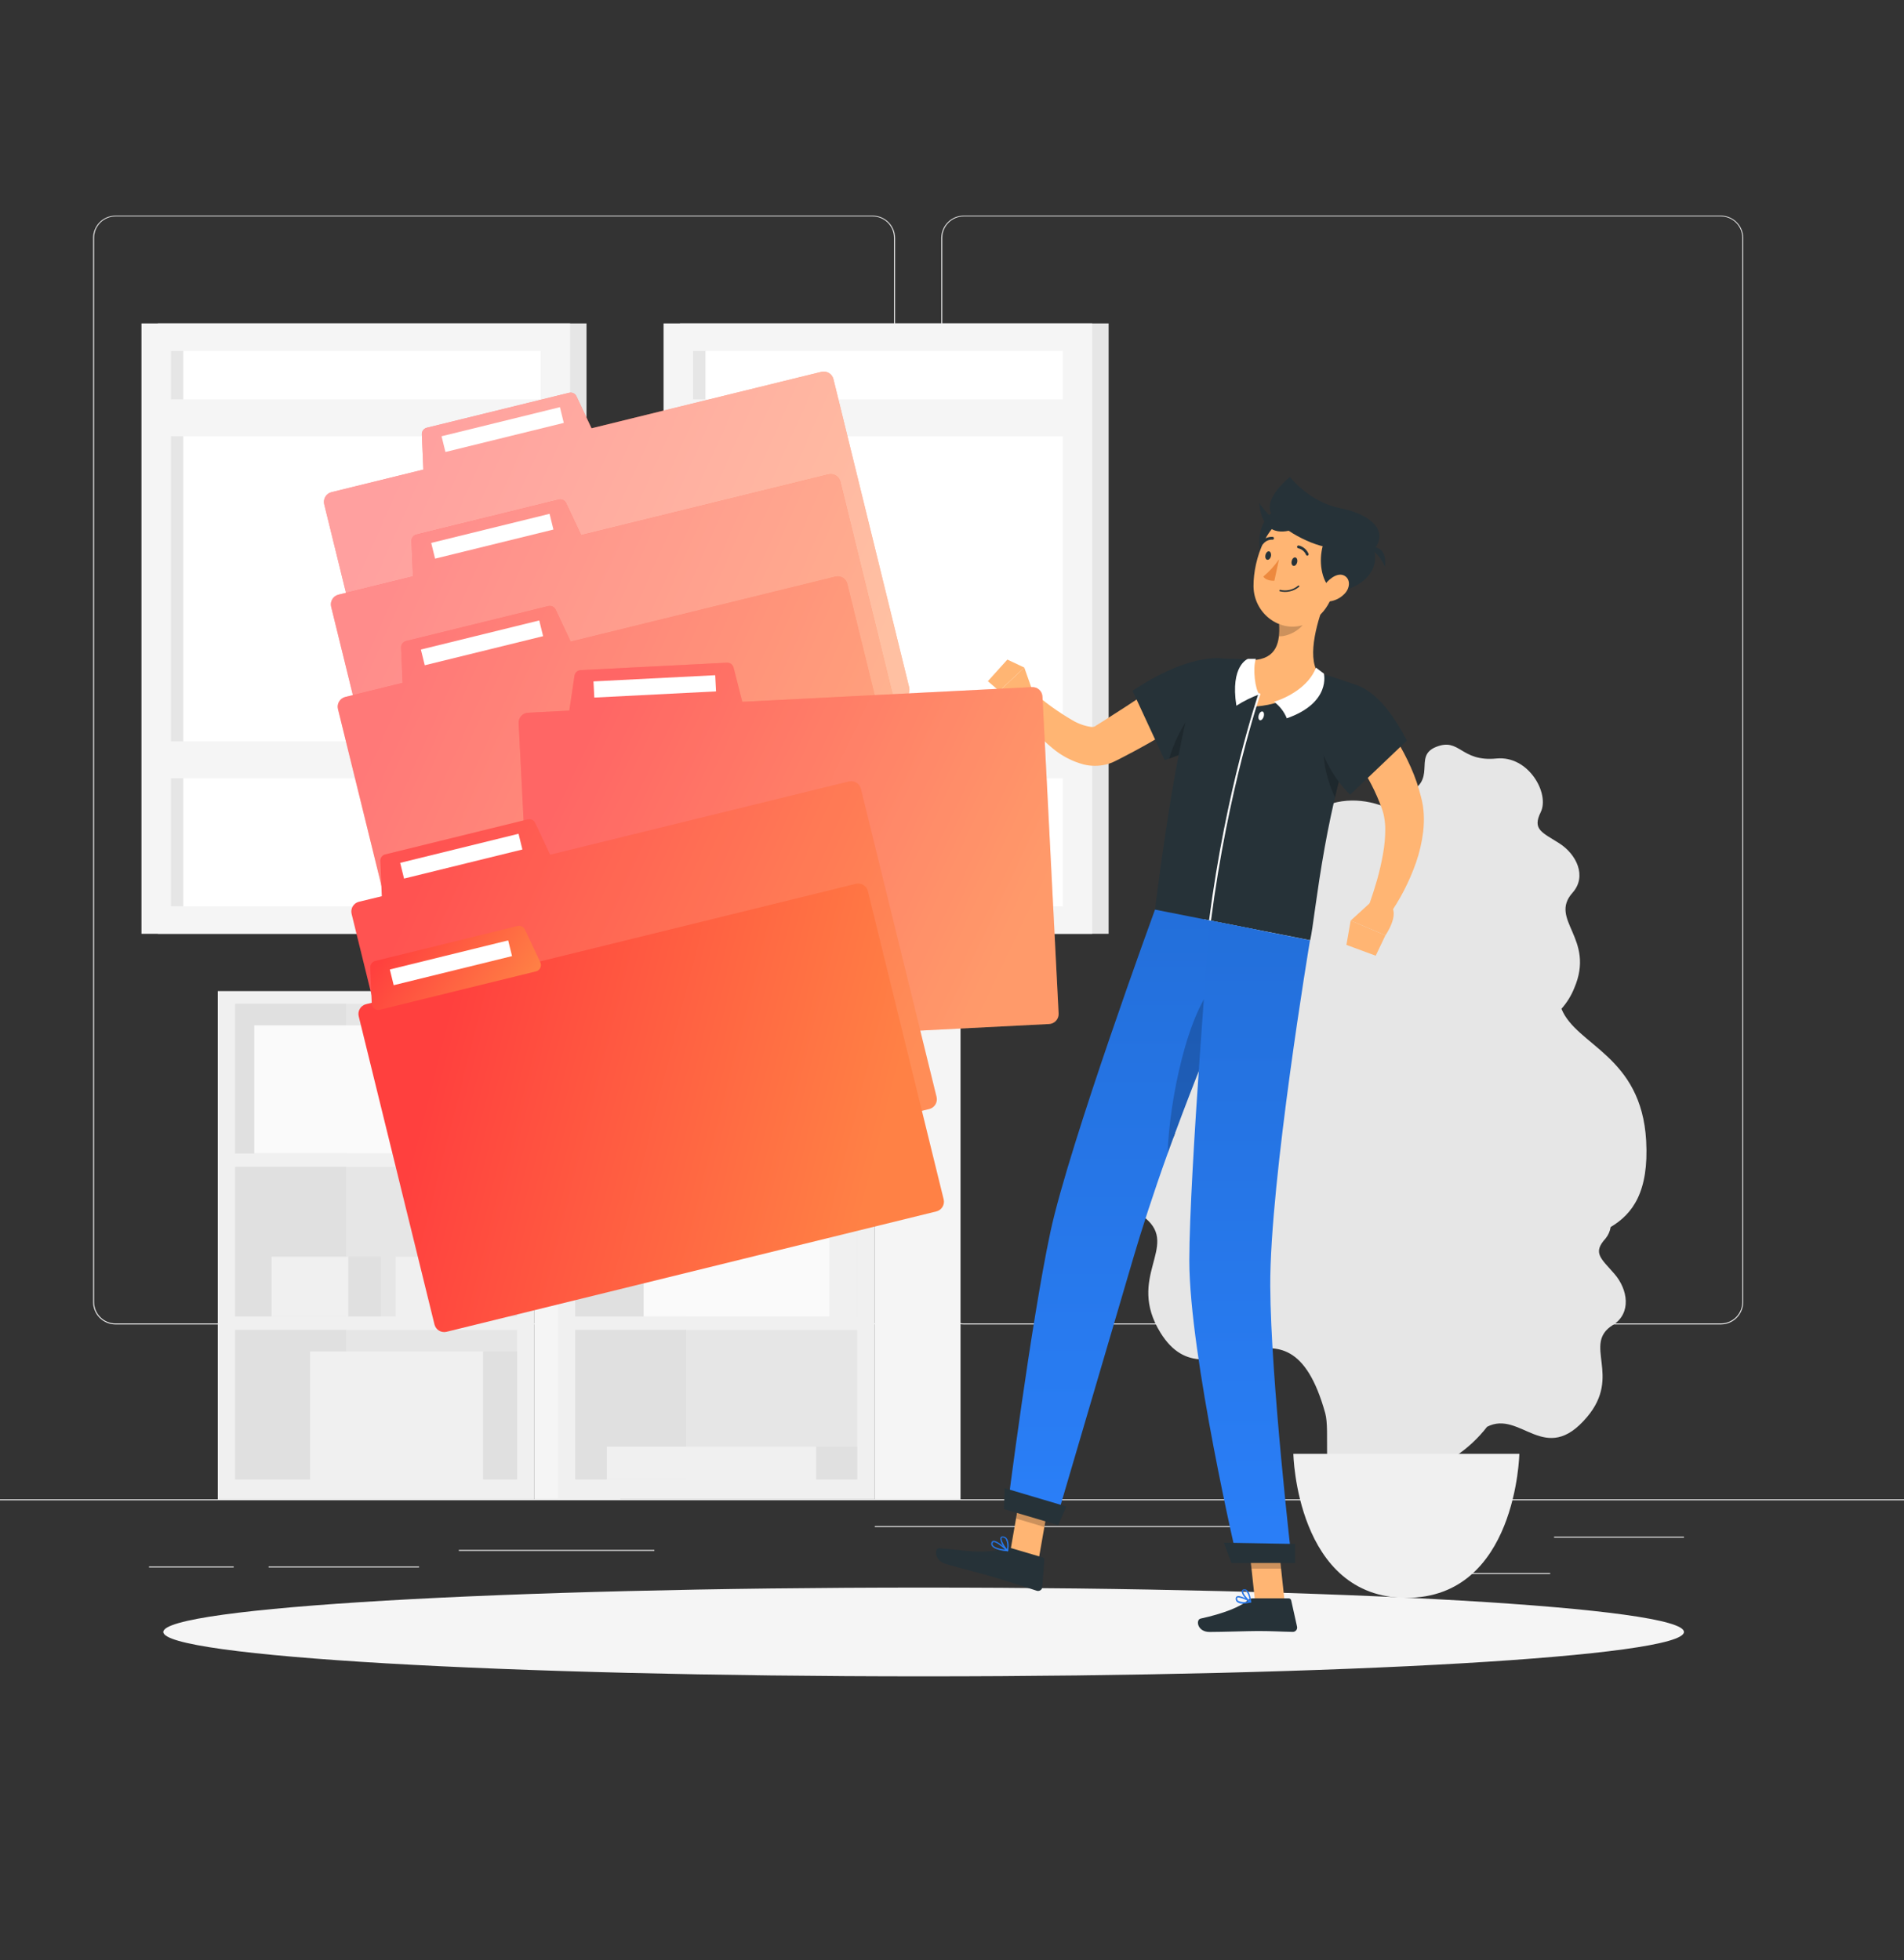<svg width="772" height="795" viewBox="0 0 772 795" fill="none" xmlns="http://www.w3.org/2000/svg">
<rect x="0" y="0" width="772" height="795" fill="#333333" stroke="none"/>
<g clip-path="url(#clip0_1032_11442)">
<path d="M772 608.016H-23V608.413H772V608.016Z" fill="#EBEBEB"/>
<path d="M682.786 623.153H630.125V623.55H682.786V623.153Z" fill="#EBEBEB"/>
<path d="M265.315 628.543H186.037V628.94H265.315V628.543Z" fill="#EBEBEB"/>
<path d="M628.535 637.924H581.582V638.321H628.535V637.924Z" fill="#EBEBEB"/>
<path d="M94.756 635.253H60.412V635.65H94.756V635.253Z" fill="#EBEBEB"/>
<path d="M169.915 635.253H108.906V635.65H169.915V635.253Z" fill="#EBEBEB"/>
<path d="M503.641 618.844H354.689V619.241H503.641V618.844Z" fill="#EBEBEB"/>
<path d="M353.83 537.102H46.817C44.412 537.098 42.107 536.139 40.407 534.437C38.708 532.735 37.754 530.428 37.754 528.023V96.449C37.775 94.058 38.738 91.772 40.435 90.087C42.132 88.402 44.425 87.454 46.817 87.45H353.83C356.238 87.45 358.547 88.406 360.25 90.109C361.952 91.812 362.909 94.121 362.909 96.529V528.023C362.909 530.431 361.952 532.74 360.25 534.443C358.547 536.146 356.238 537.102 353.83 537.102ZM46.817 87.768C44.517 87.772 42.313 88.689 40.688 90.316C39.064 91.944 38.151 94.15 38.151 96.449V528.023C38.151 530.323 39.064 532.529 40.688 534.156C42.313 535.784 44.517 536.7 46.817 536.704H353.83C356.131 536.7 358.337 535.784 359.964 534.157C361.591 532.53 362.507 530.324 362.511 528.023V96.449C362.507 94.148 361.591 91.942 359.964 90.315C358.337 88.688 356.131 87.772 353.83 87.768H46.817Z" fill="#EBEBEB"/>
<path d="M697.762 537.102H390.733C388.327 537.098 386.02 536.14 384.318 534.438C382.616 532.737 381.659 530.43 381.654 528.023V96.449C381.679 94.057 382.647 91.77 384.346 90.086C386.045 88.401 388.34 87.454 390.733 87.45H697.762C700.151 87.458 702.44 88.408 704.134 90.092C705.827 91.777 706.788 94.061 706.809 96.449V528.023C706.809 530.425 705.857 532.73 704.161 534.432C702.466 536.133 700.165 537.094 697.762 537.102ZM390.733 87.768C388.432 87.772 386.226 88.688 384.599 90.315C382.972 91.942 382.056 94.148 382.052 96.449V528.023C382.056 530.324 382.972 532.53 384.599 534.157C386.226 535.784 388.432 536.7 390.733 536.704H697.762C700.063 536.7 702.269 535.784 703.896 534.157C705.523 532.53 706.439 530.324 706.444 528.023V96.449C706.439 94.148 705.523 91.942 703.896 90.315C702.269 88.688 700.063 87.772 697.762 87.768H390.733Z" fill="#EBEBEB"/>
<path d="M275.697 378.69H449.5L449.5 131.159L275.697 131.159V378.69Z" fill="#E6E6E6"/>
<path d="M269.051 378.69H442.854L442.854 131.159L269.051 131.159V378.69Z" fill="#F5F5F5"/>
<path d="M430.914 367.544V142.305H280.993V367.544H430.914Z" fill="white"/>
<path d="M286.033 367.529V142.289H281.009V367.529H286.033Z" fill="#E6E6E6"/>
<path d="M273.997 315.615H437.926V300.653H273.997V315.615Z" fill="#F5F5F5"/>
<path d="M273.997 176.903L437.926 176.903V161.942L273.997 161.942V176.903Z" fill="#F5F5F5"/>
<path d="M64.006 378.69H237.809L237.809 131.159L64.006 131.159L64.006 378.69Z" fill="#E6E6E6"/>
<path d="M57.359 378.69H231.162L231.162 131.159L57.359 131.159L57.359 378.69Z" fill="#F5F5F5"/>
<path d="M219.221 367.528V142.289H69.3V367.528H219.221Z" fill="white"/>
<path d="M74.324 367.544L74.324 142.305H69.3L69.3 367.544H74.324Z" fill="#E6E6E6"/>
<path d="M62.288 315.615H226.217V300.653H62.288V315.615Z" fill="#F5F5F5"/>
<path d="M62.288 176.903L226.217 176.903V161.942L62.288 161.942V176.903Z" fill="#F5F5F5"/>
<path d="M653.068 497.607C662.004 492.296 668.602 483.297 667.458 462.627C665.518 428.076 639.092 424.053 633.114 409.092C635.299 406.644 637.042 403.836 638.265 400.792C647.058 380.503 627.803 373.062 637.613 362.028C643.544 355.35 639.203 346.43 632.207 341.978C625.211 337.526 621.236 336.397 624.702 329.369C628.407 321.832 619.821 306.33 606.751 307.602C592.123 309.033 591.996 299 582.25 302.911C572.503 306.823 583.76 316.697 569.259 322.309C567.887 322.754 566.618 323.468 565.526 324.41C564.434 325.352 563.541 326.503 562.899 327.795C553.614 323.709 542.42 323.025 532.689 329.178C508.696 344.283 499.808 327.095 486.388 342.264C472.969 357.432 500.921 364.699 480.76 386.911C467.308 401.746 477.31 415.944 491.731 423.561C475.831 424.356 468.374 444.406 474.13 452.737C479.504 460.528 475.084 462.532 467.388 469.146C459.692 475.76 456.258 487.129 464.478 494.061C478.152 505.509 456.528 517.816 470.552 540.505C490.459 572.559 521.83 517.386 537.332 573.1C539.351 580.366 535.965 599.097 541.355 600.464C551.388 613.438 577.05 608.796 589.595 602.324C590.994 601.656 588.816 591.496 590.072 590.59C594.986 587.323 599.335 583.28 602.951 578.617C616.562 571.59 626.404 594.947 643.48 574.658C657.79 557.741 641.413 545.084 653.99 537.325C661.59 532.555 660.048 522.872 654.563 516.576C649.077 510.279 645.659 508.085 650.985 502.266C652.078 500.924 652.797 499.316 653.068 497.607Z" fill="#E6E6E6"/>
<path d="M524.404 589.572C524.404 589.572 525.549 647.989 570.228 647.989C614.907 647.989 616.036 589.572 616.036 589.572H524.404Z" fill="#F0F0F0"/>
<path d="M216.693 608.016V401.92H88.301V608.016H216.693Z" fill="#F0F0F0"/>
<path d="M209.633 467.762V407.088H95.344V467.762H209.633Z" fill="#E6E6E6"/>
<path d="M209.633 533.874V473.2H95.344V533.874H209.633Z" fill="#E6E6E6"/>
<path d="M209.633 599.986V539.312H95.344V599.986H209.633Z" fill="#E6E6E6"/>
<path d="M140.293 467.762V407.088H95.344V467.762H140.293Z" fill="#E0E0E0"/>
<path d="M140.293 533.874V473.2H95.344V533.874H140.293Z" fill="#E0E0E0"/>
<path d="M160.422 533.874H191.57V509.643H160.422V533.874Z" fill="#F0F0F0"/>
<path d="M204.72 509.627H191.57V533.858H204.72V509.627Z" fill="#E0E0E0"/>
<path d="M110.116 533.874H141.264V509.643H110.116V533.874Z" fill="#F0F0F0"/>
<path d="M154.413 509.627H141.264V533.858H154.413V509.627Z" fill="#E0E0E0"/>
<path d="M140.293 599.987V539.312H95.344V599.987H140.293Z" fill="#E0E0E0"/>
<path d="M251.545 608.016V401.92H216.676V608.016H251.545Z" fill="#F5F5F5"/>
<path d="M125.698 599.987H195.912V548.057H125.698V599.987Z" fill="#F0F0F0"/>
<path d="M209.65 548.057H195.912V599.987H209.65V548.057Z" fill="#E0E0E0"/>
<path d="M103.086 467.746H195.895V415.817H103.086V467.746Z" fill="#FAFAFA"/>
<path d="M209.65 415.833H195.912V467.762H209.65V415.833Z" fill="#F0F0F0"/>
<path d="M354.609 608V401.904H226.217V608H354.609Z" fill="#F0F0F0"/>
<path d="M347.549 467.762V407.088H233.26V467.762H347.549Z" fill="#E6E6E6"/>
<path d="M347.549 533.874V473.2H233.26V533.874H347.549Z" fill="#E6E6E6"/>
<path d="M347.549 599.987V539.312H233.26V599.987H347.549Z" fill="#E6E6E6"/>
<path d="M278.225 467.762V407.088H233.275V467.762H278.225Z" fill="#E0E0E0"/>
<path d="M278.225 533.874V473.2H233.275V533.874H278.225Z" fill="#E0E0E0"/>
<path d="M250.401 467.762H281.549V443.531H250.401V467.762Z" fill="#F0F0F0"/>
<path d="M294.698 443.515H281.549V467.746H294.698V443.515Z" fill="#E0E0E0"/>
<path d="M288.131 467.746H328.119V436.614H288.131V467.746Z" fill="#F0F0F0"/>
<path d="M345.005 436.63H328.119V467.762H345.005V436.63Z" fill="#E0E0E0"/>
<path d="M278.225 599.987V539.312H233.275V599.987H278.225Z" fill="#E0E0E0"/>
<path d="M389.461 608.016V401.92H354.592V608.016H389.461Z" fill="#F5F5F5"/>
<path d="M246.075 599.971H330.965V586.694H246.075V599.971Z" fill="#F0F0F0"/>
<path d="M347.564 586.71H330.965V599.987H347.564V586.71Z" fill="#E0E0E0"/>
<path d="M260.975 533.874H336.404V491.676H260.975V533.874Z" fill="#FAFAFA"/>
<path d="M347.566 491.66H336.404V533.858H347.566V491.66Z" fill="#F0F0F0"/>
<path d="M374.5 679.82C544.761 679.82 682.785 671.762 682.785 661.822C682.785 651.881 544.761 643.823 374.5 643.823C204.239 643.823 66.215 651.881 66.215 661.822C66.215 671.762 204.239 679.82 374.5 679.82Z" fill="#F5F5F5"/>
<path d="M421.118 632.55L409.639 629.147L414.44 601.64L425.936 605.027L421.118 632.55Z" fill="#FFB573"/>
<path d="M520.874 649.579H508.886L505.896 621.833H517.885L520.874 649.579Z" fill="#FFB573"/>
<path d="M507.901 648.195H522.513C522.751 648.19 522.983 648.269 523.168 648.417C523.354 648.565 523.482 648.773 523.531 649.006L525.9 659.659C525.958 659.918 525.956 660.188 525.895 660.446C525.833 660.705 525.713 660.946 525.545 661.151C525.376 661.356 525.163 661.521 524.922 661.631C524.68 661.742 524.416 661.796 524.151 661.79C519.381 661.71 516.01 661.44 510.095 661.44C506.454 661.44 495.467 661.822 490.443 661.822C485.418 661.822 484.751 656.845 486.802 656.4C496.04 654.38 503.004 651.63 505.961 648.927C506.494 648.45 507.186 648.19 507.901 648.195Z" fill="#263238"/>
<path d="M410.099 627.843L422.66 631.564C422.887 631.632 423.084 631.773 423.219 631.967C423.355 632.16 423.421 632.393 423.408 632.629L422.645 643.521C422.632 643.787 422.559 644.047 422.43 644.28C422.302 644.513 422.122 644.715 421.905 644.868C421.687 645.021 421.437 645.123 421.174 645.165C420.911 645.207 420.641 645.189 420.387 645.111C415.887 643.696 409.432 641.486 403.739 639.816C397.077 637.844 391.226 636.509 383.419 634.203C378.649 632.804 378.808 627.653 380.907 627.843C390.447 628.543 397.888 630.499 407.078 628.002C408.052 627.672 409.097 627.617 410.099 627.843Z" fill="#263238"/>
<path d="M493.591 283.72C487.438 288.092 481.268 292.099 474.892 296.01C468.517 299.922 462.061 303.595 455.335 307.045L452.807 308.333L452.108 308.683L450.947 309.223C450.16 309.54 449.352 309.806 448.53 310.018C445.528 310.759 442.39 310.759 439.388 310.018C434.857 308.807 430.639 306.638 427.018 303.658C420.839 298.623 415.536 292.601 411.324 285.834L418.273 280.126C423.378 284.646 428.916 288.651 434.809 292.083C437.116 293.465 439.67 294.383 442.329 294.786C442.933 294.88 443.551 294.78 444.094 294.5C444.154 294.466 444.207 294.423 444.253 294.373L444.333 294.293L444.826 293.991L447.099 292.576C453.141 288.776 459.183 284.817 465.193 280.81L483.256 268.837L493.591 283.72Z" fill="#FFB573"/>
<path d="M459.199 280.142L472.237 308.285C529.938 289.205 512.162 244.86 459.199 280.142Z" fill="#263238"/>
<path opacity="0.2" d="M489.838 281.573C482.435 288.775 477 297.752 474.049 307.649C485.783 303.579 494.21 298.427 499.743 293.196L489.838 281.573Z" fill="black"/>
<path d="M419.559 282.766L415.314 270.713L405.17 280.253C405.893 281.914 406.957 283.404 408.294 284.626C409.631 285.847 411.21 286.774 412.929 287.345L419.559 282.766Z" fill="#FFB573"/>
<path d="M408.445 267.486L400.543 276.247L405.17 280.237L415.314 270.713L408.445 267.486Z" fill="#FFB573"/>
<path opacity="0.2" d="M414.439 601.64L411.959 615.823L423.455 619.226L425.935 605.043L414.439 601.64Z" fill="black"/>
<path opacity="0.2" d="M517.885 621.833H505.896L507.439 636.143H519.427L517.885 621.833Z" fill="black"/>
<path d="M548.317 277.232C549.193 277.549 549.997 278.037 550.681 278.668C551.366 279.299 551.917 280.061 552.304 280.908C552.69 281.755 552.904 282.67 552.932 283.601C552.96 284.532 552.802 285.458 552.467 286.327C548.567 296.674 545.27 307.239 542.593 317.968C540.32 327.047 538.539 335.76 537.108 343.678C533.769 362.25 532.338 376.544 531.225 381.298L468.309 368.88C480.059 275.404 489.058 267.374 489.058 267.374C494.194 267.053 499.345 267.053 504.481 267.374C505.541 267.438 506.638 267.533 507.772 267.661C516.781 268.896 525.711 270.653 534.516 272.923C536.106 273.337 537.871 273.798 539.509 274.291C542.736 275.293 545.789 276.326 548.317 277.232Z" fill="#263238"/>
<path opacity="0.2" d="M536.902 294.913C535.568 304.632 537.098 314.529 541.306 323.39C541.704 321.593 542.149 319.797 542.594 317.984C544.311 311.163 546.315 304.135 548.668 297.076L536.902 294.913Z" fill="black"/>
<path d="M537.84 242.364L518.648 253.144C519.014 260.156 517.853 267.311 507.804 267.708C505.594 270.252 503.384 276.247 510.635 281.573L509.045 286.518C523.355 285.469 531.511 277.662 534.485 272.987C529.651 266.055 534.453 250.632 537.84 242.364Z" fill="#FFB573"/>
<path d="M490.57 373.65C490.467 373.634 490.374 373.579 490.312 373.496C490.249 373.412 490.222 373.308 490.236 373.205C497.121 319.908 510.111 281.78 510.238 281.398C510.277 281.301 510.351 281.221 510.444 281.175C510.538 281.128 510.646 281.117 510.747 281.144C510.846 281.18 510.928 281.253 510.976 281.347C511.023 281.442 511.032 281.551 511.001 281.653C510.858 282.034 497.9 320.099 491.015 373.3C491.011 373.353 490.996 373.405 490.972 373.452C490.947 373.5 490.912 373.541 490.87 373.574C490.828 373.607 490.78 373.631 490.728 373.644C490.676 373.657 490.622 373.659 490.57 373.65Z" fill="white"/>
<path d="M501.302 286.2C504.236 284.324 507.365 282.772 510.635 281.573C508.918 279.745 507.868 271.159 509.188 267.184H506.008C506.008 267.184 498.726 269.775 501.302 286.2Z" fill="white"/>
<path d="M521.75 291.304C520.674 288.641 518.886 286.325 516.582 284.61C521.75 283.02 530.59 278.6 533.595 270.745C534.819 271.747 536.775 273.146 536.775 273.146C536.775 273.146 539.86 284.944 521.75 291.304Z" fill="white"/>
<path d="M512.465 290.318C512.258 291.304 511.606 292.099 511.018 292.099C510.429 292.099 510.095 291.288 510.286 290.302C510.477 289.316 511.129 288.521 511.733 288.521C512.337 288.521 512.655 289.38 512.465 290.318Z" fill="white"/>
<path opacity="0.2" d="M530.017 246.768L518.664 253.128C518.771 254.766 518.734 256.41 518.553 258.041C522.321 258.232 528.093 255.211 529.301 251.443C529.818 249.94 530.06 248.356 530.017 246.768Z" fill="black"/>
<path d="M518.585 206.493C510.38 208.481 506.469 225.287 516.74 230.979C536.79 226.464 541.719 200.881 518.585 206.493Z" fill="#263238"/>
<path d="M544.248 228.849C540.862 240.249 539.478 247.086 532.244 251.681C521.4 258.582 508.394 249.98 508.251 237.8C508.171 226.829 513.72 210.023 526.107 208.036C528.836 207.587 531.634 207.843 534.237 208.78C536.839 209.717 539.159 211.303 540.976 213.388C542.793 215.473 544.048 217.987 544.621 220.693C545.193 223.399 545.065 226.206 544.248 228.849Z" fill="#FFB573"/>
<path d="M546.522 213.06C534.868 210.246 531.37 234.748 541.625 240.44C565.3 235.081 558.797 215.97 546.522 213.06Z" fill="#263238"/>
<path d="M543.708 206.159C530.908 203.774 523.038 193.439 523.038 193.439C523.038 193.439 512.337 201.707 515.39 208.131C518.442 214.555 532.784 221.789 539.669 222.059C539.669 222.059 536.489 237.196 550.115 228.674C568.384 217.305 555.76 208.417 543.708 206.159Z" fill="#263238"/>
<path d="M554.504 221.9C557.735 223.666 560.231 226.523 561.548 229.962C562.549 221.01 556.348 221.662 554.504 221.9Z" fill="#263238"/>
<path d="M524.596 214.65C518.792 212.866 513.818 209.065 510.572 203.933C511.876 218.641 521.702 215.588 524.596 214.65Z" fill="#263238"/>
<path d="M518.904 239.788C520.262 240.128 521.681 240.139 523.044 239.821C524.408 239.503 525.675 238.865 526.743 237.959C526.796 237.901 526.826 237.824 526.826 237.745C526.826 237.665 526.796 237.589 526.743 237.53C526.715 237.502 526.681 237.479 526.644 237.464C526.608 237.448 526.568 237.441 526.528 237.441C526.488 237.441 526.449 237.448 526.412 237.464C526.375 237.479 526.342 237.502 526.313 237.53C525.318 238.359 524.142 238.942 522.88 239.232C521.617 239.522 520.304 239.511 519.047 239.2C518.975 239.199 518.904 239.222 518.847 239.267C518.79 239.311 518.75 239.374 518.733 239.444C518.716 239.515 518.724 239.589 518.755 239.654C518.786 239.719 518.839 239.772 518.904 239.804V239.788Z" fill="#263238"/>
<path d="M545.296 240.662C543.541 242.574 541.126 243.75 538.539 243.954C535.279 244.129 534.755 240.774 536.583 237.928C538.173 235.32 541.926 232.108 544.756 233.301C547.586 234.493 547.554 238.23 545.296 240.662Z" fill="#FFB573"/>
<path d="M408.43 611.896L427.907 617.651C427.907 617.651 447.385 551.348 459.485 510.247C462.665 499.355 467.594 484.028 473.429 467.778C480.791 447.299 489.567 425.261 496.659 408.026C504.116 389.868 509.681 377.053 509.681 377.053L468.309 368.88C468.309 368.88 433.583 463.803 425.904 499.578C417.954 536.8 408.43 611.896 408.43 611.896Z" fill="url(#paint0_linear_1032_11442)"/>
<path opacity="0.2" d="M473.43 467.778C480.791 447.299 489.568 425.261 496.66 408.026L493.48 398.152C481.602 409.155 474.034 446.79 473.43 467.778Z" fill="black"/>
<path d="M490.57 373.3C490.57 373.3 482.254 475.998 482.223 511.121C482.223 549.568 501.843 633.376 501.843 633.376H523.801C523.801 633.376 515.215 559.219 515.04 521.504C514.849 478.797 531.163 381.314 531.163 381.314L490.57 373.3Z" fill="url(#paint1_linear_1032_11442)"/>
<path d="M499.283 633.838H525.137V626.126L496.23 625.617L499.283 633.838Z" fill="#263238"/>
<path d="M407.078 611.991L429.052 618.494L432.375 610.942L407.333 603.5L407.078 611.991Z" fill="#263238"/>
<path d="M525.947 228.022C525.741 228.96 525.057 229.612 524.437 229.469C523.817 229.326 523.499 228.451 523.721 227.513C523.944 226.575 524.612 225.923 525.232 226.066C525.852 226.209 526.17 227.084 525.947 228.022Z" fill="#263238"/>
<path d="M515.311 225.557C515.088 226.511 514.42 227.147 513.8 227.004C513.18 226.861 512.862 225.987 513.085 225.049C513.307 224.11 513.975 223.459 514.579 223.602C515.183 223.745 515.517 224.619 515.311 225.557Z" fill="#263238"/>
<path d="M518.585 226.813C516.797 229.432 514.656 231.791 512.225 233.825C513.528 235.765 516.708 235.511 516.708 235.511L518.585 226.813Z" fill="#ED893E"/>
<path d="M530.049 225.351C529.945 225.342 529.845 225.307 529.759 225.249C529.672 225.19 529.603 225.11 529.556 225.017C529.282 224.347 528.849 223.755 528.295 223.289C527.742 222.824 527.083 222.5 526.376 222.346C526.23 222.318 526.099 222.235 526.013 222.113C525.927 221.992 525.892 221.841 525.915 221.694C525.939 221.544 526.02 221.41 526.143 221.321C526.265 221.231 526.417 221.194 526.567 221.217C527.446 221.415 528.265 221.82 528.956 222.398C529.647 222.976 530.191 223.71 530.542 224.54C530.602 224.679 530.606 224.837 530.553 224.979C530.499 225.121 530.393 225.237 530.256 225.303C530.189 225.328 530.12 225.344 530.049 225.351Z" fill="#263238"/>
<path d="M511.588 220.835C511.469 220.827 511.355 220.789 511.255 220.724C511.139 220.625 511.066 220.485 511.052 220.334C511.037 220.183 511.081 220.032 511.175 219.913C511.733 219.188 512.458 218.61 513.289 218.227C514.12 217.845 515.032 217.671 515.945 217.719C516.027 217.716 516.108 217.73 516.184 217.761C516.259 217.792 516.327 217.839 516.383 217.899C516.439 217.958 516.482 218.029 516.508 218.106C516.534 218.184 516.544 218.266 516.536 218.347C516.528 218.428 516.502 218.507 516.461 218.577C516.421 218.648 516.365 218.709 516.298 218.757C516.232 218.804 516.156 218.837 516.076 218.852C515.996 218.868 515.913 218.866 515.834 218.848C515.122 218.831 514.416 218.984 513.775 219.294C513.134 219.603 512.575 220.061 512.145 220.628C512.08 220.71 511.994 220.773 511.896 220.81C511.797 220.846 511.691 220.855 511.588 220.835Z" fill="#263238"/>
<path d="M503.941 650.31C503.125 650.373 502.311 650.154 501.636 649.69C501.421 649.509 501.255 649.278 501.152 649.017C501.05 648.756 501.014 648.474 501.048 648.195C501.047 648.03 501.091 647.867 501.175 647.724C501.259 647.582 501.38 647.464 501.525 647.384C502.86 646.701 506.724 649.086 507.153 649.356C507.202 649.385 507.24 649.427 507.262 649.479C507.285 649.53 507.292 649.587 507.28 649.642C507.273 649.698 507.25 649.75 507.213 649.792C507.176 649.835 507.128 649.866 507.074 649.881C506.048 650.137 504.998 650.281 503.941 650.31ZM502.161 647.83C502.04 647.801 501.915 647.801 501.795 647.83C501.734 647.861 501.683 647.909 501.65 647.968C501.616 648.027 501.6 648.095 501.604 648.163C501.583 648.355 501.608 648.549 501.678 648.728C501.747 648.908 501.858 649.069 502.002 649.197C503.339 649.802 504.857 649.876 506.247 649.404C505 648.615 503.613 648.075 502.161 647.814V647.83Z" fill="url(#paint2_linear_1032_11442)"/>
<path d="M507.009 649.865H506.866C505.626 649.197 503.225 646.558 503.48 645.222C503.526 645.016 503.641 644.831 503.806 644.699C503.97 644.566 504.175 644.493 504.386 644.491C504.602 644.459 504.822 644.475 505.031 644.538C505.24 644.601 505.432 644.71 505.594 644.856C506.994 645.985 507.28 649.451 507.296 649.626C507.298 649.665 507.292 649.704 507.279 649.741C507.265 649.777 507.244 649.811 507.218 649.839C507.191 649.867 507.159 649.89 507.123 649.905C507.087 649.921 507.048 649.928 507.009 649.928V649.865ZM504.593 644.999H504.465C504.084 644.999 504.052 645.206 504.052 645.286C503.893 646.081 505.419 648.052 506.66 648.99C506.57 647.627 506.077 646.321 505.245 645.238C505.059 645.089 504.83 645.005 504.593 644.999Z" fill="url(#paint3_linear_1032_11442)"/>
<path d="M408.509 629.099C406.553 628.925 403.119 628.4 402.149 626.905C402.012 626.69 401.929 626.444 401.906 626.189C401.884 625.935 401.924 625.678 402.022 625.442C402.072 625.294 402.16 625.162 402.277 625.059C402.394 624.956 402.536 624.885 402.69 624.854C404.28 624.504 408.239 628.193 408.684 628.607C408.717 628.656 408.734 628.714 408.734 628.773C408.734 628.833 408.717 628.891 408.684 628.94C408.67 628.979 408.646 629.014 408.616 629.041C408.585 629.069 408.549 629.089 408.509 629.099ZM402.896 625.395H402.817C402.757 625.409 402.702 625.438 402.658 625.48C402.613 625.522 402.58 625.575 402.562 625.633C402.48 625.785 402.437 625.954 402.437 626.126C402.437 626.298 402.48 626.468 402.562 626.619C403.087 627.446 404.947 628.114 407.603 628.448C406.092 627.017 403.834 625.299 402.896 625.395Z" fill="url(#paint4_linear_1032_11442)"/>
<path d="M408.508 629.099C408.442 629.127 408.368 629.127 408.302 629.099C407.109 628.066 405.122 624.775 405.678 623.534C405.821 623.232 406.155 622.93 406.918 623.073C407.197 623.12 407.463 623.225 407.698 623.381C407.934 623.537 408.134 623.741 408.286 623.98C409.399 625.57 408.795 628.75 408.763 628.94C408.756 628.988 408.736 629.032 408.705 629.069C408.674 629.105 408.634 629.133 408.588 629.147L408.508 629.099ZM406.489 623.534C406.428 623.535 406.368 623.551 406.315 623.581C406.262 623.612 406.218 623.656 406.187 623.709C405.837 624.457 407.125 626.889 408.286 628.225C408.552 626.879 408.391 625.484 407.825 624.234C407.591 623.889 407.232 623.649 406.823 623.566C406.713 623.543 406.601 623.532 406.489 623.534Z" fill="url(#paint5_linear_1032_11442)"/>
<path d="M550.99 280.476C551.912 281.398 552.58 282.066 553.279 282.845C553.979 283.624 554.662 284.435 555.33 285.167C556.666 286.757 557.97 288.347 559.226 289.937C561.736 293.177 564.066 296.553 566.206 300.049C568.379 303.602 570.317 307.294 572.009 311.099C573.762 315.004 575.156 319.059 576.175 323.215L576.557 324.805L576.922 326.665C577.081 327.89 577.24 329.114 577.288 330.307C577.394 332.615 577.314 334.928 577.05 337.223C576.541 341.48 575.577 345.67 574.172 349.72C571.488 357.417 567.742 364.701 563.042 371.36L555.092 367.02L556.809 361.9C557.381 360.167 557.858 358.402 558.399 356.669C559.363 353.239 560.153 349.763 560.768 346.254C561.365 342.965 561.668 339.628 561.674 336.285C561.673 334.782 561.546 333.282 561.293 331.801C561.192 331.121 561.054 330.447 560.879 329.782L560.609 328.86L560.227 327.731C557.918 321.351 554.814 315.288 550.99 309.684C549.05 306.79 546.967 303.944 544.789 301.178C543.729 299.779 542.616 298.411 541.45 297.076L539.86 295.104L538.27 293.307L550.99 280.476Z" fill="#FFB573"/>
<path d="M533.196 297.823C536.933 308.365 541.29 316.378 547.427 322.277L570.434 300.351C549.399 259.281 527.488 281.748 533.196 297.823Z" fill="#263238"/>
<path d="M556.634 365.128L547.65 373.332L561.738 379.31C561.738 379.31 567.843 370.629 563.598 366.877L556.634 365.128Z" fill="#FFB573"/>
<path d="M545.918 383.19L557.795 387.578L561.738 379.31L547.651 373.332L545.918 383.19Z" fill="#FFB573"/>
<path d="M333.032 150.796L239.842 173.692L233.737 160.717C233.482 160.169 233.044 159.727 232.499 159.466C231.953 159.205 231.334 159.141 230.748 159.286L173.031 173.469C172.444 173.615 171.926 173.959 171.564 174.443C171.202 174.927 171.018 175.52 171.043 176.124L171.647 190.434L134.409 199.593C133.369 199.852 132.474 200.513 131.92 201.431C131.365 202.349 131.197 203.448 131.452 204.49L162.171 329.48C162.296 329.997 162.522 330.485 162.836 330.915C163.15 331.345 163.546 331.709 164.001 331.985C164.456 332.261 164.961 332.445 165.488 332.525C166.014 332.606 166.551 332.581 167.068 332.453L365.659 283.64C366.702 283.384 367.601 282.725 368.159 281.807C368.716 280.888 368.886 279.787 368.632 278.743L337.929 153.753C337.67 152.713 337.009 151.818 336.091 151.263C335.174 150.709 334.074 150.541 333.032 150.796Z" fill="url(#paint6_linear_1032_11442)"/>
<path opacity="0.5" d="M333.032 150.796L239.842 173.692L233.737 160.717C233.482 160.169 233.044 159.727 232.499 159.466C231.953 159.205 231.334 159.141 230.748 159.286L173.031 173.469C172.444 173.615 171.926 173.959 171.564 174.443C171.202 174.927 171.018 175.52 171.043 176.124L171.647 190.434L134.409 199.593C133.369 199.852 132.474 200.513 131.92 201.431C131.365 202.349 131.197 203.448 131.452 204.49L162.171 329.48C162.296 329.997 162.522 330.485 162.836 330.915C163.15 331.345 163.546 331.709 164.001 331.985C164.456 332.261 164.961 332.445 165.488 332.525C166.014 332.606 166.551 332.581 167.068 332.453L365.659 283.64C366.702 283.384 367.601 282.725 368.159 281.807C368.716 280.888 368.886 279.787 368.632 278.743L337.929 153.753C337.67 152.713 337.009 151.818 336.091 151.263C335.174 150.709 334.074 150.541 333.032 150.796Z" fill="white"/>
<path d="M227.028 165.124L179.039 176.92L180.607 183.297L228.595 171.501L227.028 165.124Z" fill="white"/>
<path d="M335.814 192.39L235.644 217.003L229.538 204.029C229.283 203.481 228.846 203.038 228.3 202.777C227.755 202.516 227.136 202.453 226.549 202.598L168.832 216.781C168.247 216.923 167.729 217.264 167.367 217.745C167.005 218.226 166.82 218.818 166.845 219.42L167.449 233.73L137.239 241.155C136.196 241.411 135.297 242.071 134.739 242.989C134.182 243.907 134.011 245.009 134.266 246.052L164.984 371.042C165.24 372.086 165.9 372.985 166.818 373.542C167.736 374.1 168.838 374.27 169.882 374.016L368.488 325.203C369.005 325.076 369.491 324.849 369.919 324.534C370.347 324.219 370.709 323.823 370.984 323.368C371.259 322.913 371.441 322.408 371.52 321.883C371.599 321.357 371.574 320.821 371.446 320.305L340.743 195.316C340.477 194.274 339.808 193.381 338.884 192.832C337.96 192.284 336.856 192.125 335.814 192.39Z" fill="url(#paint7_linear_1032_11442)"/>
<path opacity="0.4" d="M335.814 192.39L235.644 217.003L229.538 204.029C229.283 203.481 228.846 203.038 228.3 202.777C227.755 202.516 227.136 202.453 226.549 202.598L168.832 216.781C168.247 216.923 167.729 217.264 167.367 217.745C167.005 218.226 166.82 218.818 166.845 219.42L167.449 233.73L137.239 241.155C136.196 241.411 135.297 242.071 134.739 242.989C134.182 243.907 134.011 245.009 134.266 246.052L164.984 371.042C165.24 372.086 165.9 372.985 166.818 373.542C167.736 374.1 168.838 374.27 169.882 374.016L368.488 325.203C369.005 325.076 369.491 324.849 369.919 324.534C370.347 324.219 370.709 323.823 370.984 323.368C371.259 322.913 371.441 322.408 371.52 321.883C371.599 321.357 371.574 320.821 371.446 320.305L340.743 195.316C340.477 194.274 339.808 193.381 338.884 192.832C337.96 192.284 336.856 192.125 335.814 192.39Z" fill="white"/>
<path d="M222.829 208.378L174.84 220.174L176.407 226.551L224.396 214.755L222.829 208.378Z" fill="white"/>
<path d="M338.613 233.857L231.4 260.188L225.294 247.213C225.039 246.665 224.601 246.223 224.056 245.962C223.511 245.701 222.892 245.637 222.305 245.782L164.62 259.965C164.032 260.108 163.512 260.451 163.149 260.936C162.787 261.42 162.604 262.016 162.632 262.62L163.236 276.93L140.006 282.638C138.963 282.894 138.064 283.554 137.507 284.472C136.949 285.39 136.779 286.492 137.033 287.536L167.8 412.541C168.056 413.585 168.715 414.484 169.633 415.041C170.551 415.599 171.653 415.769 172.697 415.515L371.32 366.702C371.837 366.577 372.325 366.351 372.755 366.037C373.185 365.723 373.549 365.327 373.825 364.872C374.101 364.416 374.285 363.911 374.365 363.385C374.446 362.858 374.421 362.321 374.293 361.805L343.574 236.815C343.45 236.29 343.222 235.797 342.903 235.362C342.585 234.928 342.182 234.562 341.72 234.286C341.257 234.01 340.744 233.83 340.21 233.757C339.676 233.683 339.133 233.717 338.613 233.857Z" fill="url(#paint8_linear_1032_11442)"/>
<path opacity="0.3" d="M338.613 233.857L231.4 260.188L225.294 247.213C225.039 246.665 224.601 246.223 224.056 245.962C223.511 245.701 222.892 245.637 222.305 245.782L164.62 259.965C164.032 260.108 163.512 260.451 163.149 260.936C162.787 261.42 162.604 262.016 162.632 262.62L163.236 276.93L140.006 282.638C138.963 282.894 138.064 283.554 137.507 284.472C136.949 285.39 136.779 286.492 137.033 287.536L167.8 412.541C168.056 413.585 168.715 414.484 169.633 415.041C170.551 415.599 171.653 415.769 172.697 415.515L371.32 366.702C371.837 366.577 372.325 366.351 372.755 366.037C373.185 365.723 373.549 365.327 373.825 364.872C374.101 364.416 374.285 363.911 374.365 363.385C374.446 362.858 374.421 362.321 374.293 361.805L343.574 236.815C343.45 236.29 343.222 235.797 342.903 235.362C342.585 234.928 342.182 234.562 341.72 234.286C341.257 234.01 340.744 233.83 340.21 233.757C339.676 233.683 339.133 233.717 338.613 233.857Z" fill="white"/>
<path d="M218.645 251.617L170.656 263.413L172.224 269.79L220.212 257.994L218.645 251.617Z" fill="white"/>
<path d="M418.368 278.647L300.978 284.61L297.433 270.713C297.283 270.127 296.935 269.611 296.449 269.251C295.962 268.892 295.366 268.712 294.762 268.742L235.407 271.763C234.802 271.793 234.227 272.03 233.778 272.436C233.328 272.842 233.033 273.39 232.942 273.989L230.828 288.172L214.133 289.03C213.601 289.055 213.079 289.184 212.597 289.411C212.115 289.638 211.683 289.958 211.326 290.352C210.968 290.747 210.692 291.208 210.513 291.71C210.335 292.212 210.257 292.744 210.285 293.275L216.836 421.811C216.889 422.884 217.366 423.892 218.162 424.613C218.958 425.335 220.008 425.711 221.081 425.659L425.38 415.276C426.453 415.223 427.461 414.746 428.182 413.95C428.904 413.154 429.28 412.104 429.228 411.031L422.677 282.479C422.651 281.943 422.518 281.417 422.286 280.933C422.054 280.449 421.728 280.016 421.327 279.659C420.926 279.302 420.457 279.029 419.949 278.855C419.441 278.682 418.904 278.611 418.368 278.647Z" fill="url(#paint9_linear_1032_11442)"/>
<path opacity="0.2" d="M418.368 278.647L300.978 284.61L297.433 270.713C297.283 270.127 296.935 269.611 296.449 269.251C295.962 268.892 295.366 268.712 294.762 268.742L235.407 271.763C234.802 271.793 234.227 272.03 233.778 272.436C233.328 272.842 233.033 273.39 232.942 273.989L230.828 288.172L214.133 289.03C213.601 289.055 213.079 289.184 212.597 289.411C212.115 289.638 211.683 289.958 211.326 290.352C210.968 290.747 210.692 291.208 210.513 291.71C210.335 292.212 210.257 292.744 210.285 293.275L216.836 421.811C216.889 422.884 217.366 423.892 218.162 424.613C218.958 425.335 220.008 425.711 221.081 425.659L425.38 415.276C426.453 415.223 427.461 414.746 428.182 413.95C428.904 413.154 429.28 412.104 429.228 411.031L422.677 282.479C422.651 281.943 422.518 281.417 422.286 280.933C422.054 280.449 421.728 280.016 421.327 279.659C420.926 279.302 420.457 279.029 419.949 278.855C419.441 278.682 418.904 278.611 418.368 278.647Z" fill="white"/>
<path d="M289.988 273.825L240.635 276.333L240.968 282.892L290.322 280.383L289.988 273.825Z" fill="white"/>
<path d="M344.194 316.903L223.052 346.62L216.962 333.646C216.685 333.106 216.23 332.678 215.673 332.435C215.117 332.192 214.494 332.148 213.91 332.31L156.193 346.493C155.605 346.636 155.085 346.979 154.722 347.464C154.36 347.948 154.177 348.544 154.205 349.148L154.809 363.458L145.54 365.7C144.496 365.956 143.597 366.615 143.04 367.534C142.482 368.452 142.312 369.554 142.566 370.597L173.285 495.587C173.545 496.632 174.207 497.531 175.128 498.088C176.049 498.645 177.153 498.815 178.198 498.56L376.789 449.747C377.83 449.488 378.725 448.827 379.279 447.909C379.833 446.992 380.001 445.892 379.747 444.85L349.06 319.876C348.8 318.842 348.144 317.951 347.235 317.395C346.325 316.839 345.233 316.662 344.194 316.903Z" fill="url(#paint10_linear_1032_11442)"/>
<path opacity="0.1" d="M344.194 316.903L223.052 346.62L216.962 333.646C216.685 333.106 216.23 332.678 215.673 332.435C215.117 332.192 214.494 332.148 213.91 332.31L156.193 346.493C155.605 346.636 155.085 346.979 154.722 347.464C154.36 347.948 154.177 348.544 154.205 349.148L154.809 363.458L145.54 365.7C144.496 365.956 143.597 366.615 143.04 367.534C142.482 368.452 142.312 369.554 142.566 370.597L173.285 495.587C173.545 496.632 174.207 497.531 175.128 498.088C176.049 498.645 177.153 498.815 178.198 498.56L376.789 449.747C377.83 449.488 378.725 448.827 379.279 447.909C379.833 446.992 380.001 445.892 379.747 444.85L349.06 319.876C348.8 318.842 348.144 317.951 347.235 317.395C346.325 316.839 345.233 316.662 344.194 316.903Z" fill="white"/>
<path d="M210.246 338.125L162.258 349.921L163.825 356.298L211.814 344.502L210.246 338.125Z" fill="white"/>
<path d="M346.994 358.428L148.416 407.24C146.241 407.775 144.912 409.971 145.446 412.145L176.166 537.12C176.701 539.294 178.897 540.624 181.071 540.089L379.65 491.277C381.824 490.742 383.154 488.546 382.619 486.372L351.9 361.397C351.365 359.223 349.169 357.893 346.994 358.428Z" fill="url(#paint11_linear_1032_11442)"/>
<path d="M217.28 393.938L153.918 409.504C153.546 409.586 153.16 409.585 152.788 409.502C152.417 409.419 152.067 409.257 151.764 409.025C151.462 408.794 151.213 408.499 151.036 408.162C150.859 407.824 150.757 407.452 150.738 407.072L150.118 392.364C150.09 391.76 150.273 391.164 150.635 390.68C150.998 390.195 151.518 389.852 152.106 389.709L209.823 375.526C210.412 375.383 211.032 375.448 211.579 375.708C212.126 375.969 212.567 376.41 212.828 376.957L219.092 390.265C219.256 390.622 219.338 391.011 219.332 391.403C219.326 391.795 219.233 392.181 219.06 392.533C218.886 392.885 218.636 393.194 218.328 393.437C218.02 393.68 217.662 393.851 217.28 393.938Z" fill="url(#paint12_linear_1032_11442)"/>
<path d="M206.047 381.363L158.059 393.159L159.626 399.536L207.615 387.74L206.047 381.363Z" fill="white"/>
</g>
<defs>
<linearGradient id="paint0_linear_1032_11442" x1="459.055" y1="368.88" x2="459.055" y2="617.651" gradientUnits="userSpaceOnUse">
<stop stop-color="#236FDA"/>
<stop offset="1" stop-color="#2A7FF8"/>
</linearGradient>
<linearGradient id="paint1_linear_1032_11442" x1="506.693" y1="373.3" x2="506.693" y2="633.376" gradientUnits="userSpaceOnUse">
<stop stop-color="#236FDA"/>
<stop offset="1" stop-color="#2A7FF8"/>
</linearGradient>
<linearGradient id="paint2_linear_1032_11442" x1="504.16" y1="647.262" x2="504.16" y2="650.321" gradientUnits="userSpaceOnUse">
<stop stop-color="#236FDA"/>
<stop offset="1" stop-color="#2A7FF8"/>
</linearGradient>
<linearGradient id="paint3_linear_1032_11442" x1="505.379" y1="644.475" x2="505.379" y2="649.928" gradientUnits="userSpaceOnUse">
<stop stop-color="#236FDA"/>
<stop offset="1" stop-color="#2A7FF8"/>
</linearGradient>
<linearGradient id="paint4_linear_1032_11442" x1="405.317" y1="624.831" x2="405.317" y2="629.099" gradientUnits="userSpaceOnUse">
<stop stop-color="#236FDA"/>
<stop offset="1" stop-color="#2A7FF8"/>
</linearGradient>
<linearGradient id="paint5_linear_1032_11442" x1="407.268" y1="623.037" x2="407.268" y2="629.147" gradientUnits="userSpaceOnUse">
<stop stop-color="#236FDA"/>
<stop offset="1" stop-color="#2A7FF8"/>
</linearGradient>
<linearGradient id="paint6_linear_1032_11442" x1="161.012" y1="187.058" x2="354.432" y2="273.615" gradientUnits="userSpaceOnUse">
<stop stop-color="#FF403E"/>
<stop offset="1" stop-color="#FF8145"/>
</linearGradient>
<linearGradient id="paint7_linear_1032_11442" x1="163.827" y1="228.638" x2="357.24" y2="315.205" gradientUnits="userSpaceOnUse">
<stop stop-color="#FF403E"/>
<stop offset="1" stop-color="#FF8145"/>
</linearGradient>
<linearGradient id="paint8_linear_1032_11442" x1="166.605" y1="270.101" x2="360.075" y2="356.702" gradientUnits="userSpaceOnUse">
<stop stop-color="#FF403E"/>
<stop offset="1" stop-color="#FF8145"/>
</linearGradient>
<linearGradient id="paint9_linear_1032_11442" x1="237.648" y1="300.124" x2="411.881" y2="383.473" gradientUnits="userSpaceOnUse">
<stop stop-color="#FF403E"/>
<stop offset="1" stop-color="#FF8145"/>
</linearGradient>
<linearGradient id="paint10_linear_1032_11442" x1="172.128" y1="353.174" x2="365.542" y2="439.735" gradientUnits="userSpaceOnUse">
<stop stop-color="#FF403E"/>
<stop offset="1" stop-color="#FF8145"/>
</linearGradient>
<linearGradient id="paint11_linear_1032_11442" x1="176.816" y1="428.434" x2="354.652" y2="473.564" gradientUnits="userSpaceOnUse">
<stop stop-color="#FF403E"/>
<stop offset="1" stop-color="#FF8145"/>
</linearGradient>
<linearGradient id="paint12_linear_1032_11442" x1="158.767" y1="382.274" x2="204.378" y2="414.005" gradientUnits="userSpaceOnUse">
<stop stop-color="#FF403E"/>
<stop offset="1" stop-color="#FF8145"/>
</linearGradient>
<clipPath id="clip0_1032_11442">
<rect width="772" height="795" fill="white"/>
</clipPath>
</defs>
</svg>
